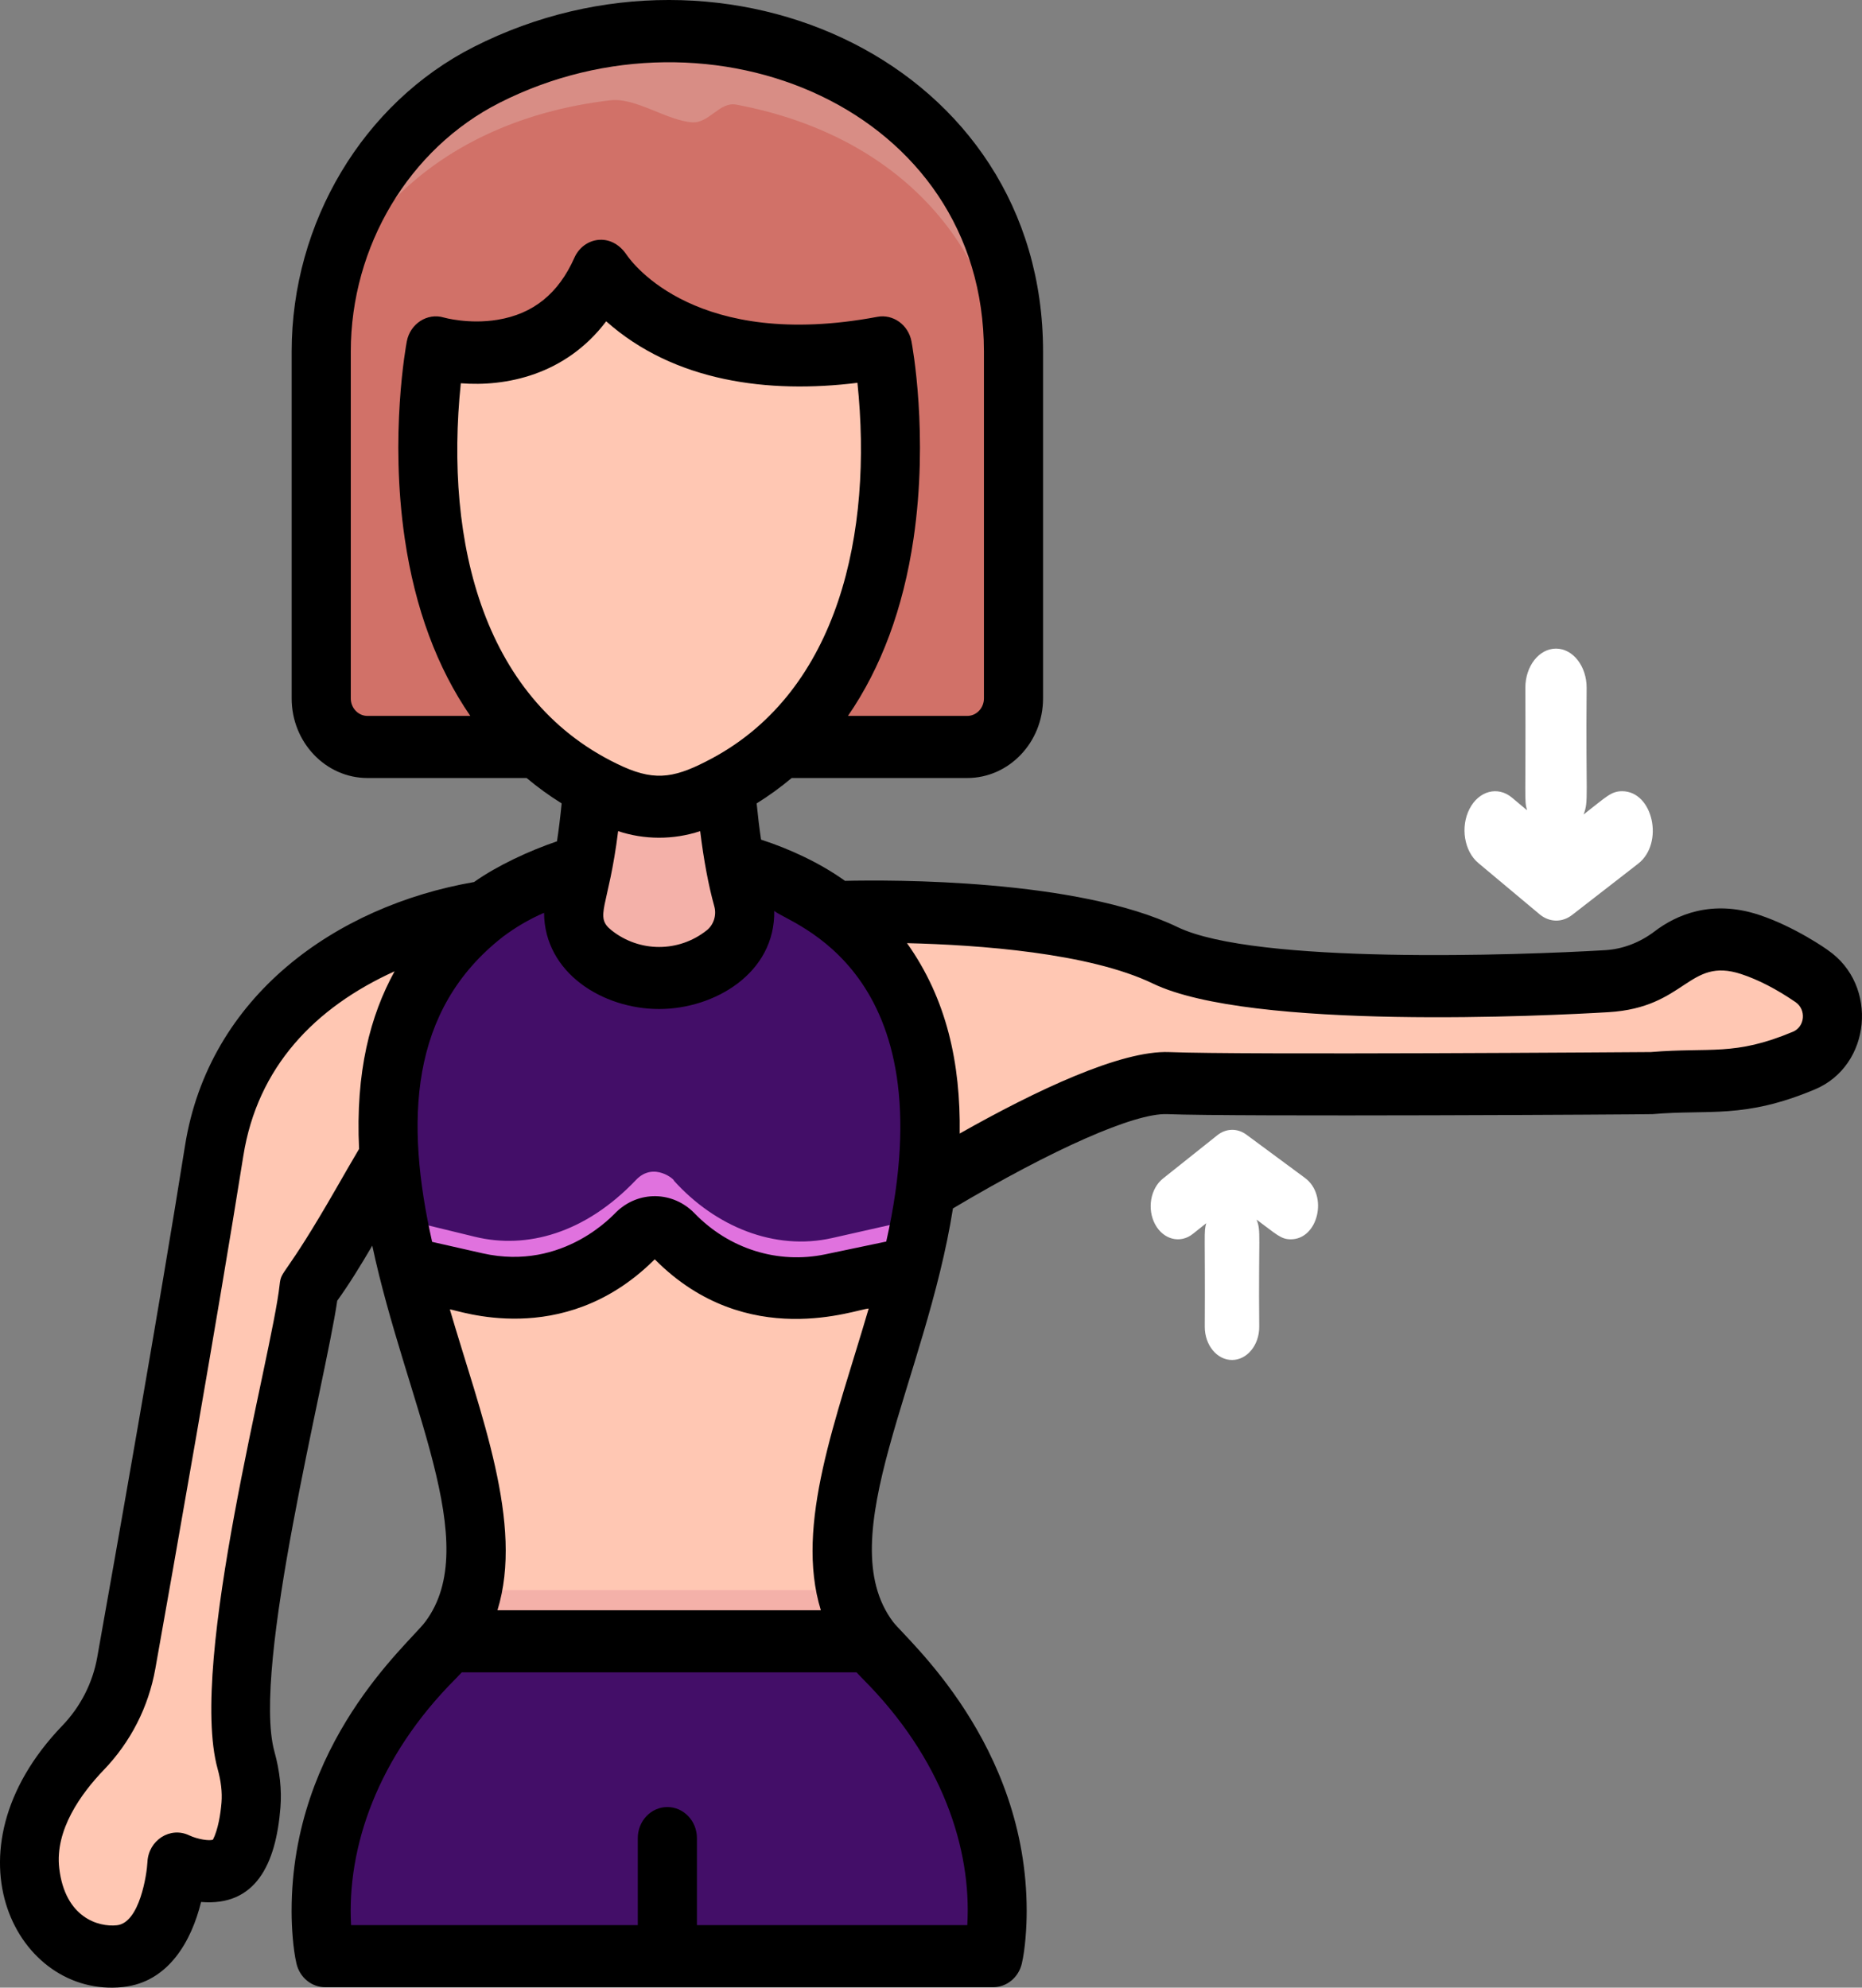 <svg width="89" height="95" viewBox="0 0 89 95" fill="none" xmlns="http://www.w3.org/2000/svg">
<rect x="0" y="0" width="89" height="95" fill="#808080" stroke="none"/>
<path d="M11.742 84.132C10.454 79.476 14.381 64.971 14.746 61.576C16.458 59.3 17.806 56.266 20.205 52.73C21.859 50.292 23.166 43.571 23.166 43.571C23.166 43.571 11.804 45.023 10.221 55.004C9.018 62.585 6.951 74.292 6.026 79.485C5.752 81.026 5.022 82.431 3.963 83.536C2.682 84.872 1.138 87.032 1.428 89.481C1.807 92.691 4.115 93.662 5.717 93.494C8.254 93.228 8.445 89.07 8.445 89.07C8.445 89.07 10.684 90.149 11.43 88.58C11.945 87.498 12.209 85.82 11.742 84.132Z" fill="#FFC7B3"/>
<path d="M55.748 51.767C52.149 51.621 42.492 57.874 42.492 57.874L39.896 43.597C39.896 43.597 50.489 43.187 55.609 45.659C59.598 47.585 72.027 47.172 76.68 46.895C77.807 46.828 78.883 46.409 79.796 45.713C81.876 44.129 84.249 45.133 86.463 46.656C87.936 47.669 87.724 50.004 86.088 50.69C84.941 51.171 83.595 51.58 82.259 51.632C75.606 51.893 58.066 51.861 55.748 51.767Z" fill="#FFC7B3"/>
<path d="M43.946 49.908C46.636 61.242 35.994 73.007 42.132 79.151C49.117 86.144 47.395 93.494 47.395 93.494H15.518C15.518 93.494 13.795 86.144 20.781 79.151C26.785 73.141 16.733 61.753 18.809 50.651C19.523 46.837 22.06 43.679 25.492 42.227L26.103 41.968C29.716 40.438 33.761 40.485 37.341 42.097C40.986 43.739 43.161 46.603 43.946 49.908Z" fill="#FFC7B3"/>
<path d="M42.422 79.134C41.449 78.213 40.888 77.161 40.625 76H22.374C22.111 77.161 21.551 78.213 20.578 79.134C13.43 85.894 15.192 93 15.192 93H47.808C47.808 93 49.57 85.894 42.422 79.134Z" fill="#F4B1A9"/>
<path d="M42.423 78.703C42.19 78.477 41.984 78.242 41.797 78H21.203C21.016 78.242 20.81 78.477 20.577 78.703C13.43 85.674 15.192 93 15.192 93H47.808C47.808 93 49.57 85.674 42.423 78.703Z" fill="#430E68"/>
<path d="M26.327 42.116L25.755 42.37C22.401 43.859 19.931 47.111 19.259 51.027C18.683 54.385 19.142 57.767 19.912 61.021L23.067 61.771C27.581 62.845 30.465 59.39 30.445 59.412C30.935 58.907 31.7 58.918 32.178 59.438C34.066 61.488 36.776 62.413 39.434 61.827L43.088 61.021C43.919 57.513 44.387 53.856 43.586 50.241C41.82 42.26 33.068 39.122 26.327 42.116Z" fill="#430E68"/>
<path d="M43.583 58.312L39.772 59.172C37.032 59.79 34.197 58.635 32.206 56.424C32.289 56.424 31.261 55.489 30.399 56.396C27.967 58.953 25.169 59.712 22.706 59.113L19.416 58.312C18.964 56.362 18.767 58.142 19.416 60.942L22.706 61.742C25.286 62.37 28.071 61.674 30.399 59.226C30.91 58.688 31.708 58.7 32.206 59.254C32.289 59.254 35.015 62.874 39.772 61.801L43.583 60.942C44.233 58.133 44.036 56.353 43.583 58.312Z" fill="#E072DE"/>
<path d="M34.903 43.071C33.649 38.347 33.937 30 33.937 30H28.068C28.068 30 28.356 38.347 27.102 43.071C26.241 46.31 31.042 48.396 34.054 45.893C34.184 45.892 35.336 44.7 34.903 43.071Z" fill="#F4B1A9"/>
<path d="M45.795 36H17.205C15.987 36 15 34.968 15 33.695V17.214C15 11.614 18.063 6.508 22.884 4.07C33.8 -1.451 48 4.458 48 17.214V33.695C48 34.968 47.013 36 45.795 36Z" fill="#D17168"/>
<path d="M40.116 3.918C40.207 3.918 31.935 -0.398 22.884 3.918C18.063 6.218 15 11.033 15 16.313V19C15 11.87 20.317 5.822 29.184 4.793C30.383 4.654 31.887 5.77 33.089 5.847C33.892 5.899 34.395 4.852 35.188 5C43.49 6.553 48 12.433 48 19V16.313C48 11.033 44.937 6.218 40.116 3.918Z" fill="#D88D85"/>
<path d="M41.624 16.718C41.624 16.718 44.767 33.574 32.882 38.616C31.674 39.128 30.326 39.128 29.118 38.616C17.233 33.574 20.376 16.718 20.376 16.718C20.376 16.718 25.892 18.397 28.245 13C28.245 13 31.607 18.637 41.624 16.718Z" fill="#FFC7B3"/>
<path d="M87.371 45.414C87.349 45.39 85.781 44.284 84.066 43.722C81.793 42.977 80.107 43.74 79.093 44.511C78.382 45.052 77.561 45.364 76.721 45.414C72.603 45.658 60.008 46.105 56.286 44.311C51.495 42.002 42.581 42.05 40.389 42.1C39.194 41.243 37.741 40.571 36.377 40.13C36.297 39.594 36.227 39.016 36.166 38.399C36.756 38.032 37.314 37.626 37.841 37.185H46.232C48.23 37.185 49.856 35.479 49.856 33.382V16.802C49.856 3.022 34.692 -3.872 22.645 2.242C17.358 4.925 13.941 10.64 13.941 16.802V33.382C13.941 35.479 15.567 37.185 17.565 37.185H25.171C25.697 37.626 26.256 38.032 26.846 38.399C26.782 39.046 26.708 39.652 26.623 40.211C25.322 40.653 23.784 41.361 22.658 42.157C16.048 43.306 9.979 47.611 8.843 54.76C7.627 62.416 5.504 74.41 4.647 79.212C4.428 80.441 3.849 81.572 2.975 82.482C-2.856 88.551 0.843 95.5 5.867 94.972C8.071 94.74 9.16 92.744 9.611 90.905C12.212 91.122 13.189 89.112 13.404 86.392C13.471 85.548 13.375 84.648 13.117 83.718C12.011 79.723 15.569 65.98 16.119 62.169C16.701 61.36 17.246 60.471 17.794 59.536C19.398 67.056 23.131 73.786 20.322 77.521C19.52 78.585 13.934 83.284 13.938 91.349C13.938 92.088 14.006 93.151 14.171 93.85C14.326 94.513 14.893 94.979 15.543 94.979H47.469C48.119 94.979 48.686 94.513 48.841 93.85C49.003 93.163 49.074 92.106 49.074 91.349C49.078 83.319 43.371 78.403 42.689 77.52C39.657 73.487 44.257 65.936 45.549 57.756C50.347 54.906 54.234 53.192 55.781 53.25C59.011 53.38 78.525 53.268 78.99 53.25C81.712 53.014 83.339 53.495 86.746 52.069C89.444 50.939 89.803 47.084 87.371 45.414ZM39.235 76.962H23.777C25.051 72.827 22.963 67.582 21.502 62.584C21.82 62.583 26.866 64.523 31.208 60.274L31.296 60.188C35.707 64.646 40.998 62.542 41.521 62.543C39.997 67.766 37.972 72.867 39.235 76.962ZM33.467 39.724C33.639 41.119 33.865 42.323 34.142 43.318C34.26 43.739 34.114 44.202 33.778 44.467C32.44 45.526 30.571 45.526 29.233 44.467C28.383 43.794 29.092 43.395 29.545 39.724C30.789 40.137 32.175 40.151 33.467 39.724ZM22.026 18.318C24.147 18.487 27.015 17.947 28.975 15.357C32.226 18.249 36.733 18.826 40.984 18.296C41.729 25.436 40.1 32.99 34.032 36.246C32.359 37.141 31.402 37.369 29.794 36.648C23.114 33.629 21.236 25.946 22.026 18.318ZM37.007 43.535C37.705 44.153 45.301 46.296 42.361 59.34L39.451 59.95C37.183 60.426 34.847 59.694 33.2 57.992C32.162 56.92 30.514 56.895 29.449 57.938C29.392 57.972 26.97 60.784 23.064 59.901L20.655 59.355C19.365 53.624 19.541 48.28 24.043 44.769C24.645 44.318 25.3 43.932 26.005 43.627C26.023 46.501 28.812 48.226 31.506 48.226C34.153 48.226 37.057 46.511 37.007 43.535ZM16.767 33.382V16.802C16.767 11.771 19.557 7.105 23.874 4.914C33.998 -0.222 47.03 5.219 47.03 16.802V33.382C47.03 33.842 46.672 34.217 46.232 34.217H40.531C42.114 31.92 43.174 29.08 43.664 25.755C44.397 20.78 43.601 16.494 43.566 16.314C43.415 15.521 42.687 15.002 41.932 15.144C33.311 16.762 30.235 12.596 29.947 12.172C29.199 11.069 27.887 11.348 27.457 12.314C26.694 14.031 25.491 15.003 23.783 15.284C22.406 15.512 21.222 15.179 21.217 15.177C20.423 14.94 19.606 15.471 19.445 16.314C19.411 16.494 18.615 20.78 19.348 25.755C19.838 29.081 20.897 31.92 22.48 34.217H17.565C17.125 34.217 16.767 33.842 16.767 33.382ZM16.092 56.76C13.541 61.208 13.448 60.642 13.365 61.41C13 64.795 8.982 79.417 10.403 84.547C10.564 85.127 10.626 85.665 10.588 86.146C10.544 86.696 10.424 87.444 10.179 87.927C10.011 87.994 9.459 87.914 9.046 87.722C8.137 87.284 7.095 87.953 7.047 89C7.02 89.571 6.678 91.904 5.586 92.018C4.694 92.113 3.11 91.645 2.832 89.299C2.615 87.467 3.871 85.728 4.964 84.59C6.248 83.254 7.099 81.583 7.424 79.758C8.282 74.948 10.41 62.931 11.63 55.249C12.305 50.999 15.049 48.152 18.86 46.424C17.696 48.543 16.988 51.23 17.163 54.914C16.785 55.553 16.434 56.165 16.092 56.76ZM46.235 92.011H33.312V87.853C33.312 87.033 32.679 86.368 31.898 86.368C31.118 86.368 30.485 87.033 30.485 87.853V92.011H16.781C16.575 88.321 18.023 83.99 21.788 80.227C21.884 80.131 21.978 80.032 22.07 79.93H40.942C41.034 80.032 41.173 80.177 41.224 80.227C45.022 84.023 46.452 88.347 46.235 92.011ZM85.7 49.312C82.888 50.489 81.795 50.047 78.906 50.283C78.163 50.289 59.368 50.425 55.889 50.285C53.579 50.191 49.505 52.124 45.871 54.178C45.919 50.83 45.253 47.749 43.353 45.078C46.793 45.161 52.066 45.543 55.107 47.009C59.787 49.264 74.066 48.545 76.88 48.377C80.597 48.157 80.699 45.728 83.224 46.555C84.043 46.824 84.918 47.276 85.825 47.898C86.345 48.256 86.273 49.071 85.7 49.312Z" fill="black"/>
<path d="M78.297 41.283L75.147 43.728C74.665 44.103 74.056 44.09 73.584 43.694L70.662 41.249C69.985 40.683 69.796 39.524 70.24 38.661C70.683 37.798 71.591 37.556 72.268 38.122L72.988 38.725C72.848 38.199 72.936 38.297 72.909 32.87C72.909 31.837 73.565 31 74.373 31C75.182 31 75.838 31.837 75.838 32.87C75.79 38.146 75.946 38.253 75.694 38.927C76.784 38.082 77.005 37.816 77.534 37.816C79.01 37.816 79.56 40.303 78.297 41.283Z" fill="white"/>
<path d="M62.375 56.299L59.575 54.23C59.146 53.913 58.605 53.924 58.185 54.259L55.588 56.328C54.987 56.806 54.819 57.787 55.213 58.518C55.607 59.248 56.414 59.453 57.016 58.974L57.656 58.464C57.531 58.908 57.61 58.826 57.586 63.418C57.586 64.292 58.169 65 58.888 65C59.606 65 60.189 64.292 60.189 63.418C60.147 58.953 60.286 58.863 60.062 58.292C61.03 59.008 61.227 59.233 61.697 59.233C63.009 59.233 63.498 57.128 62.375 56.299Z" fill="white"/>
</svg>
